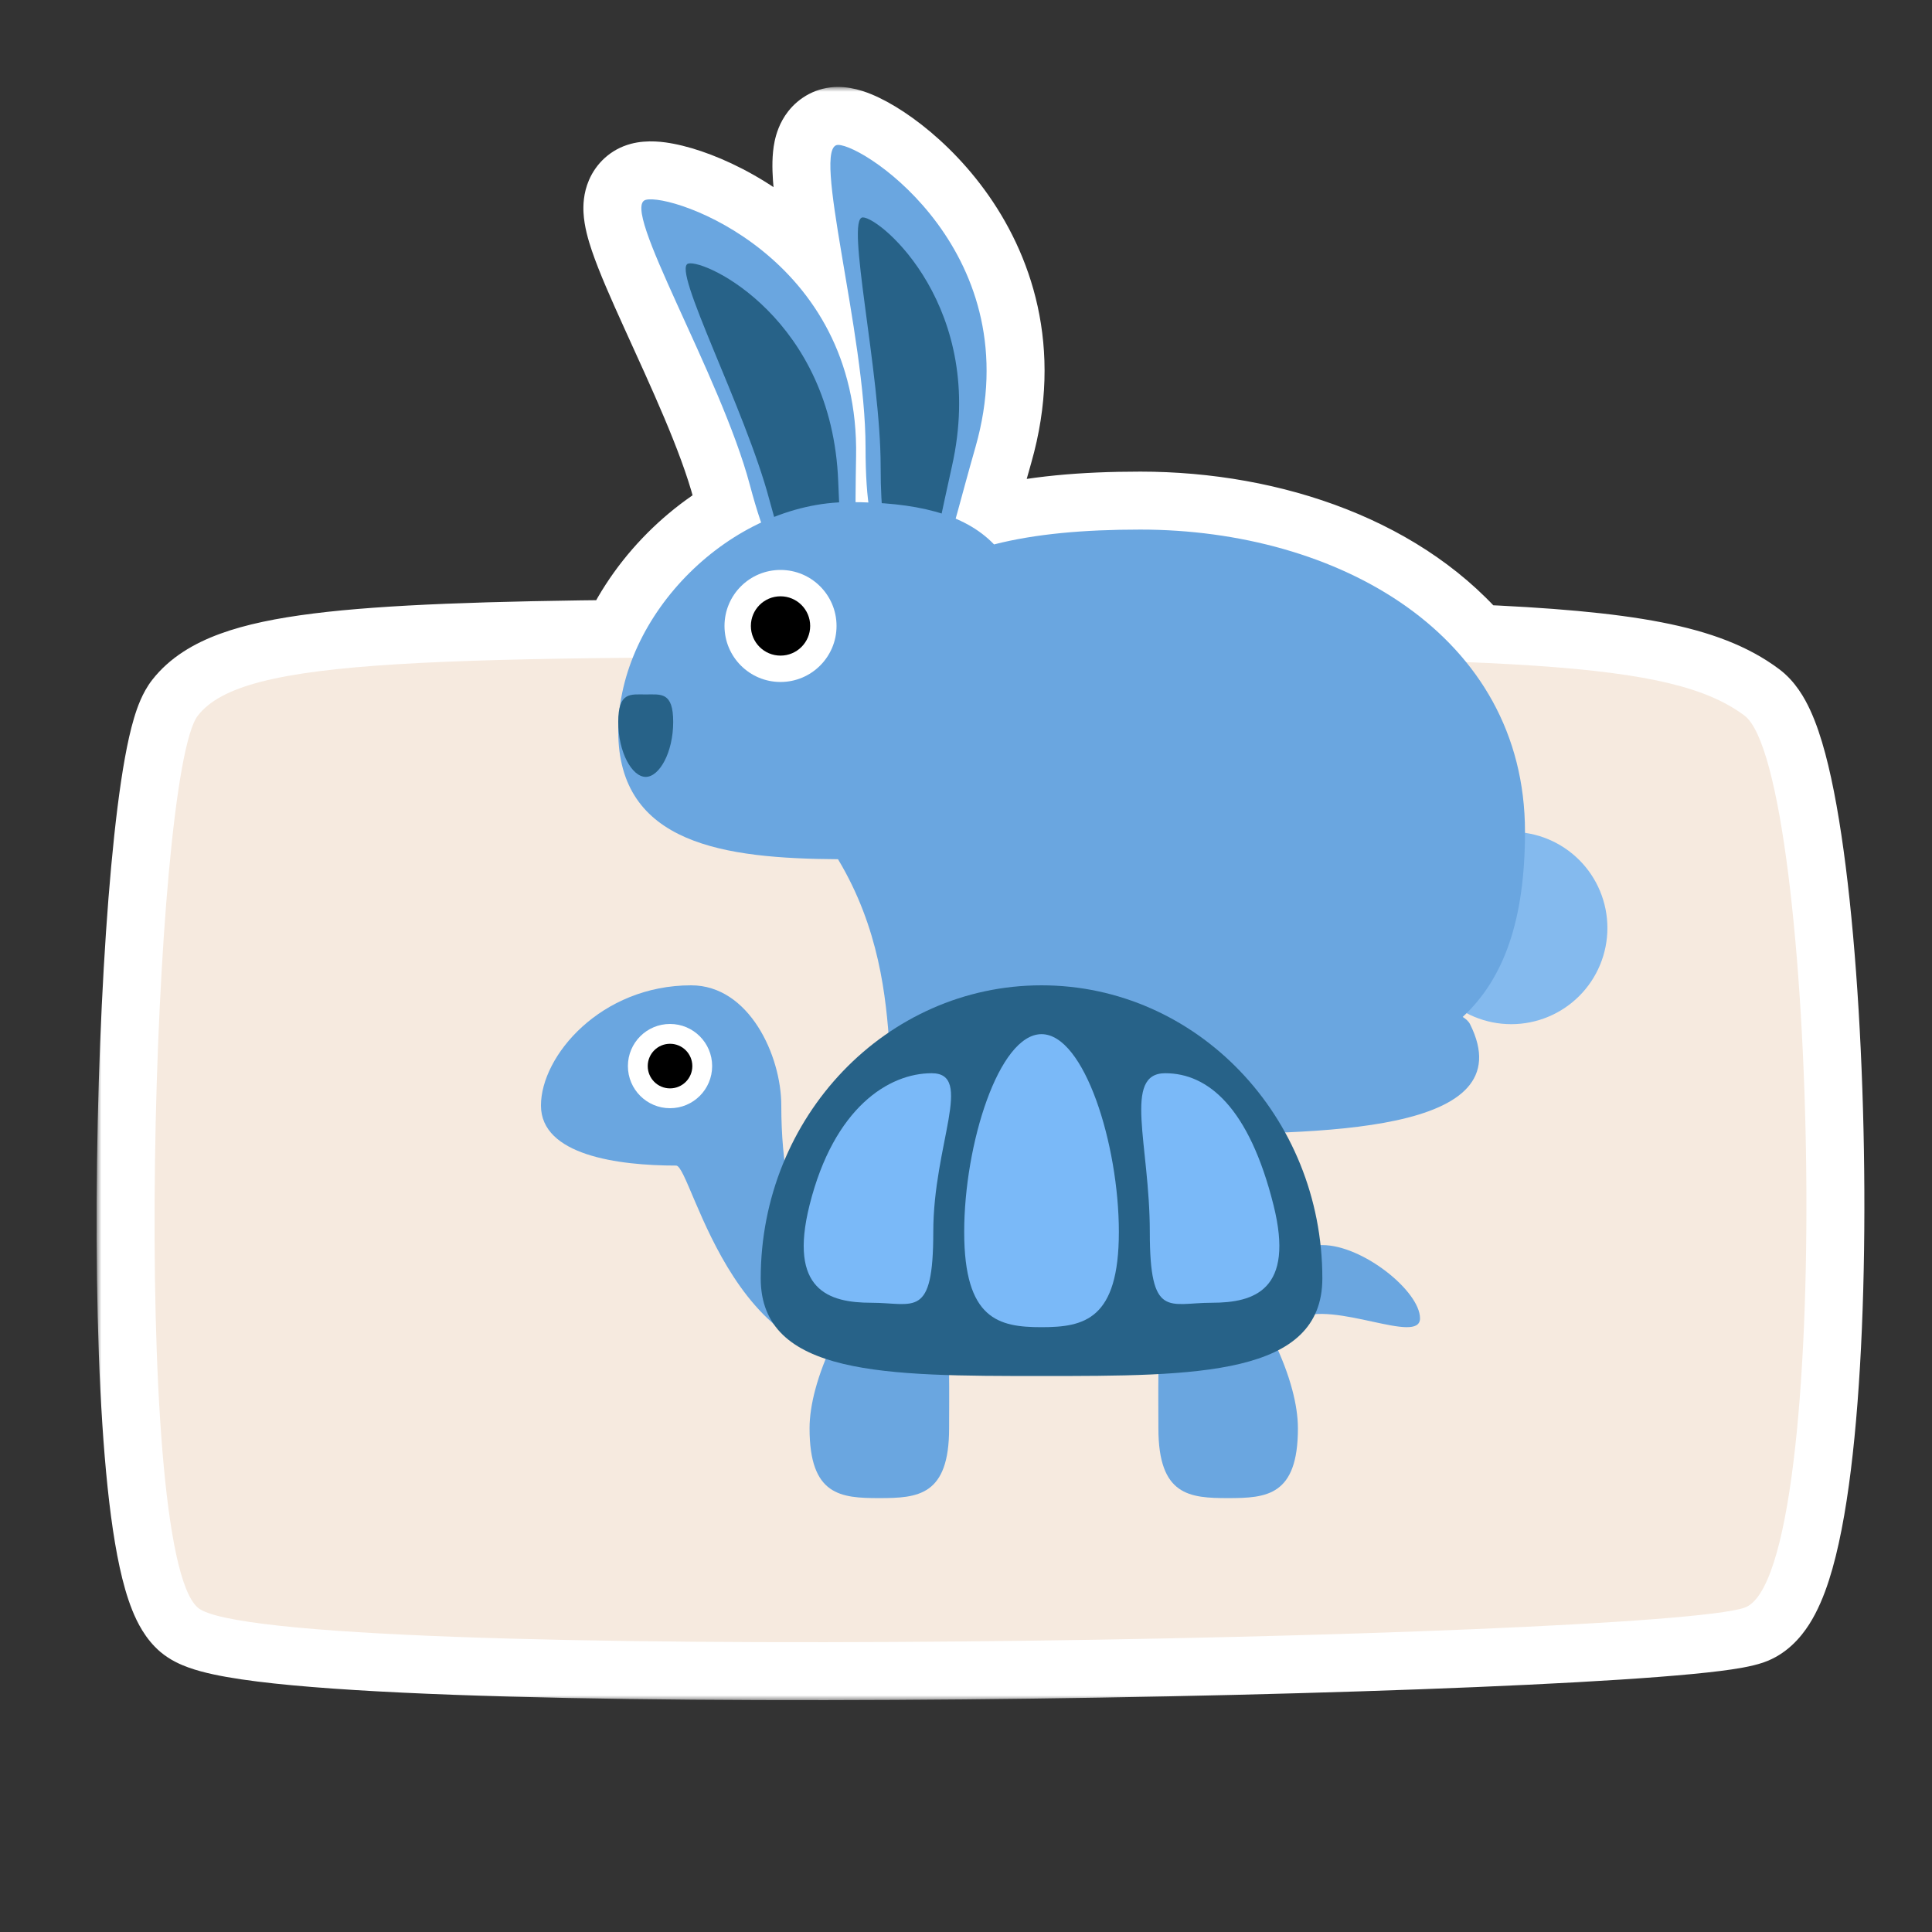<svg width="200" height="200" viewBox="0 0 200 200" fill="none" xmlns="http://www.w3.org/2000/svg">
<rect x="0" y="0" width="200" height="200" fill="#333333" stroke="none"/>
<mask id="path-1-outside-1_1062_22532" maskUnits="userSpaceOnUse" x="10" y="9" width="184" height="167" fill="black">
<rect fill="white" x="10" y="9" width="184" height="167"/>
<path d="M86.756 15C89.601 15 106.668 26.378 100.979 46.289C100.018 49.653 99.401 52.023 98.929 53.691C100.492 54.353 101.819 55.229 102.904 56.358C107.153 55.269 112.193 54.822 118.044 54.822C131.472 54.822 144.456 59.52 151.776 68.541C168.683 69.22 176.117 70.732 180.586 74.076C188.165 79.75 190.059 163.186 180.586 166.429C171.113 169.669 27.589 172.505 20.484 166.429C13.379 160.351 15.748 80.155 20.484 74.076C24.06 69.489 35.737 68.364 65.501 68.089C67.885 62.066 72.877 56.858 78.792 54.093C78.413 52.993 78.025 51.705 77.625 50.2C74.602 38.814 64.097 21.417 66.847 20.689C69.595 19.957 89.011 26.577 88.621 47.281C88.587 49.124 88.574 50.675 88.566 51.984C89.017 51.99 89.461 51.998 89.896 52.014C89.706 50.529 89.601 48.655 89.601 46.289C89.601 34.508 83.912 15.001 86.756 15Z"/>
</mask>
<path d="M86.756 15C89.601 15 106.668 26.378 100.979 46.289C100.018 49.653 99.401 52.023 98.929 53.691C100.492 54.353 101.819 55.229 102.904 56.358C107.153 55.269 112.193 54.822 118.044 54.822C131.472 54.822 144.456 59.52 151.776 68.541C168.683 69.22 176.117 70.732 180.586 74.076C188.165 79.75 190.059 163.186 180.586 166.429C171.113 169.669 27.589 172.505 20.484 166.429C13.379 160.351 15.748 80.155 20.484 74.076C24.06 69.489 35.737 68.364 65.501 68.089C67.885 62.066 72.877 56.858 78.792 54.093C78.413 52.993 78.025 51.705 77.625 50.2C74.602 38.814 64.097 21.417 66.847 20.689C69.595 19.957 89.011 26.577 88.621 47.281C88.587 49.124 88.574 50.675 88.566 51.984C89.017 51.99 89.461 51.998 89.896 52.014C89.706 50.529 89.601 48.655 89.601 46.289C89.601 34.508 83.912 15.001 86.756 15Z" fill="#7AB9F8"/>
<path d="M86.756 15L86.756 9L86.754 9L86.756 15ZM100.979 46.289L95.21 44.641L95.21 44.641L100.979 46.289ZM98.929 53.691L93.156 52.059C92.332 54.969 93.804 58.037 96.589 59.216L98.929 53.691ZM102.904 56.358L98.576 60.514C100.074 62.075 102.298 62.708 104.394 62.17L102.904 56.358ZM118.044 54.822L118.044 48.822L118.044 48.822L118.044 54.822ZM151.776 68.541L147.117 72.322C148.203 73.66 149.813 74.467 151.535 74.536L151.776 68.541ZM180.586 74.076L184.182 69.273L184.181 69.272L180.586 74.076ZM180.586 166.429L182.528 172.106L182.53 172.105L180.586 166.429ZM20.484 166.429L16.583 170.988L16.584 170.989L20.484 166.429ZM20.484 74.076L15.752 70.387L15.751 70.389L20.484 74.076ZM65.501 68.089L65.557 74.089C67.998 74.066 70.182 72.567 71.08 70.297L65.501 68.089ZM78.792 54.093L81.334 59.528C84.114 58.228 85.465 55.039 84.465 52.137L78.792 54.093ZM77.625 50.2L83.425 48.662L83.424 48.66L77.625 50.2ZM66.847 20.689L68.384 26.488L68.39 26.487L66.847 20.689ZM88.621 47.281L94.62 47.394L94.62 47.394L88.621 47.281ZM88.566 51.984L82.566 51.947C82.545 55.248 85.195 57.946 88.497 57.984L88.566 51.984ZM89.896 52.014L89.674 58.01C91.435 58.075 93.136 57.362 94.325 56.061C95.514 54.76 96.071 53.002 95.848 51.254L89.896 52.014ZM89.601 46.289L83.601 46.289L83.601 46.289L89.601 46.289ZM86.756 15V21C85.665 21 85.194 20.636 85.817 20.935C86.17 21.105 86.744 21.433 87.47 21.956C88.917 22.999 90.677 24.609 92.229 26.726C95.251 30.846 97.456 36.779 95.21 44.641L100.979 46.289L106.748 47.937C110.191 35.888 106.707 26.176 101.906 19.63C99.547 16.413 96.863 13.934 94.487 12.222C93.302 11.367 92.121 10.651 91.018 10.121C90.185 9.72 88.559 9 86.756 9V15ZM100.979 46.289L95.21 44.641C94.316 47.77 93.515 50.787 93.156 52.059L98.929 53.691L104.703 55.324C105.287 53.258 105.72 51.536 106.748 47.937L100.979 46.289ZM98.929 53.691L96.589 59.216C97.513 59.608 98.131 60.051 98.576 60.514L102.904 56.358L107.232 52.203C105.507 50.407 103.471 49.099 101.269 48.166L98.929 53.691ZM102.904 56.358L104.394 62.17C107.965 61.255 112.45 60.822 118.044 60.822L118.044 54.822L118.044 48.822C111.937 48.822 106.342 49.283 101.414 50.546L102.904 56.358ZM118.044 54.822V60.822C130.319 60.822 141.293 65.144 147.117 72.322L151.776 68.541L156.435 64.76C147.618 53.895 132.624 48.822 118.044 48.822V54.822ZM151.776 68.541L151.535 74.536C159.91 74.872 165.628 75.407 169.7 76.199C173.73 76.982 175.742 77.945 176.992 78.88L180.586 74.076L184.181 69.272C180.962 66.863 177.022 65.398 171.99 64.419C167.001 63.449 160.548 62.888 152.016 62.546L151.776 68.541ZM180.586 74.076L176.991 78.879C176.255 78.329 176.194 77.884 176.495 78.535C176.724 79.03 177.024 79.858 177.355 81.093C178.013 83.549 178.631 86.984 179.163 91.196C180.222 99.579 180.864 110.402 180.981 121.229C181.098 132.07 180.685 142.689 179.694 150.691C179.194 154.727 178.577 157.844 177.907 159.919C177.569 160.968 177.295 161.5 177.173 161.691C176.996 161.969 177.385 161.183 178.643 160.752L180.586 166.429L182.53 172.105C184.972 171.269 186.456 169.451 187.288 168.148C188.176 166.757 188.825 165.159 189.327 163.605C190.337 160.475 191.067 156.497 191.603 152.166C192.684 143.434 193.1 132.232 192.98 121.099C192.86 109.952 192.2 98.65 191.068 89.692C190.505 85.233 189.805 81.193 188.946 77.987C188.519 76.392 188.01 74.843 187.383 73.49C186.829 72.294 185.865 70.533 184.182 69.273L180.586 74.076ZM180.586 166.429L178.644 160.752C178.715 160.727 178.184 160.872 176.559 161.076C175.118 161.257 173.192 161.442 170.814 161.626C166.07 161.994 159.737 162.344 152.321 162.655C137.499 163.279 118.515 163.746 99.591 163.923C80.657 164.099 61.858 163.985 47.386 163.452C40.135 163.185 34.072 162.816 29.657 162.341C27.436 162.101 25.762 161.849 24.617 161.601C24.041 161.477 23.714 161.378 23.572 161.327C23.318 161.235 23.776 161.35 24.383 161.869L20.484 166.429L16.584 170.989C17.635 171.887 18.804 172.364 19.511 172.618C20.329 172.913 21.212 173.142 22.081 173.33C23.822 173.707 25.97 174.013 28.372 174.272C33.203 174.792 39.592 175.173 46.944 175.444C61.678 175.986 80.683 176.1 99.703 175.922C118.732 175.744 137.85 175.275 152.825 174.645C160.307 174.33 166.797 173.974 171.742 173.59C174.21 173.399 176.346 173.197 178.052 172.983C179.573 172.792 181.273 172.535 182.528 172.106L180.586 166.429ZM20.484 166.429L24.384 161.87C25.049 162.439 25.084 162.855 24.826 162.214C24.628 161.722 24.377 160.904 24.113 159.69C23.587 157.274 23.142 153.914 22.8 149.793C22.119 141.589 21.896 131.015 22.043 120.335C22.189 109.667 22.702 99.043 23.462 90.764C23.843 86.612 24.277 83.151 24.737 80.609C24.968 79.331 25.186 78.394 25.374 77.766C25.62 76.942 25.654 77.203 25.217 77.764L20.484 74.076L15.751 70.389C14.722 71.71 14.182 73.309 13.877 74.33C13.512 75.549 13.201 76.964 12.928 78.472C12.38 81.503 11.908 85.352 11.512 89.668C10.717 98.326 10.194 109.27 10.044 120.17C9.895 131.059 10.116 142.053 10.841 150.786C11.202 155.132 11.7 159.083 12.387 162.24C12.729 163.812 13.151 165.346 13.696 166.699C14.181 167.904 15.03 169.659 16.583 170.988L20.484 166.429ZM20.484 74.076L25.216 77.765C25.182 77.808 25.462 77.406 26.903 76.879C28.357 76.347 30.576 75.838 33.919 75.419C40.613 74.579 50.644 74.227 65.557 74.089L65.501 68.089L65.446 62.089C50.594 62.227 39.904 62.574 32.425 63.512C28.681 63.982 25.45 64.632 22.779 65.61C20.094 66.592 17.573 68.051 15.752 70.387L20.484 74.076ZM65.501 68.089L71.08 70.297C72.882 65.743 76.761 61.666 81.334 59.528L78.792 54.093L76.251 48.657C68.993 52.051 62.888 58.389 59.922 65.881L65.501 68.089ZM78.792 54.093L84.465 52.137C84.143 51.203 83.795 50.059 83.425 48.662L77.625 50.2L71.826 51.739C72.254 53.352 72.684 54.783 73.12 56.048L78.792 54.093ZM77.625 50.2L83.424 48.66C81.751 42.357 78.084 34.587 75.535 28.969C74.176 25.973 73.161 23.659 72.63 22.087C72.339 21.222 72.373 21.087 72.388 21.383C72.395 21.512 72.443 22.344 71.992 23.39C71.414 24.73 70.173 26.014 68.384 26.488L66.847 20.689L65.31 14.889C63.177 15.454 61.696 16.959 60.972 18.64C60.374 20.027 60.368 21.317 60.405 22.015C60.48 23.446 60.908 24.879 61.261 25.925C62.021 28.176 63.306 31.059 64.607 33.927C67.379 40.035 70.477 46.658 71.826 51.74L77.625 50.2ZM66.847 20.689L68.39 26.487C67.333 26.768 66.783 26.536 67.462 26.666C67.846 26.739 68.486 26.909 69.321 27.228C70.987 27.865 73.101 28.969 75.145 30.617C79.122 33.825 82.776 38.994 82.623 47.168L88.621 47.281L94.62 47.394C94.856 34.864 88.997 26.372 82.677 21.276C79.572 18.772 76.341 17.065 73.606 16.019C72.24 15.497 70.915 15.108 69.713 14.879C68.806 14.705 67.048 14.426 65.305 14.89L66.847 20.689ZM88.621 47.281L82.623 47.168C82.587 49.047 82.574 50.627 82.566 51.947L88.566 51.984L94.566 52.022C94.574 50.724 94.586 49.2 94.62 47.394L88.621 47.281ZM88.566 51.984L88.497 57.984C88.927 57.989 89.312 57.996 89.674 58.01L89.896 52.014L90.118 46.018C89.609 45.999 89.108 45.99 88.635 45.985L88.566 51.984ZM89.896 52.014L95.848 51.254C95.7 50.1 95.601 48.495 95.601 46.289L89.601 46.289L83.601 46.289C83.601 48.814 83.712 50.958 83.944 52.774L89.896 52.014ZM89.601 46.289H95.601C95.601 39.767 94.051 31.317 93.029 25.233C92.484 21.989 92.098 19.492 91.988 17.836C91.928 16.925 91.995 16.803 91.934 17.092C91.908 17.219 91.741 18.034 91.038 18.929C90.138 20.074 88.611 20.999 86.759 21L86.756 15L86.754 9C84.546 9.001 82.731 10.078 81.601 11.516C80.669 12.702 80.333 13.948 80.189 14.631C79.896 16.033 79.941 17.527 80.014 18.629C80.171 20.999 80.674 24.116 81.195 27.221C82.306 33.836 83.601 41.03 83.601 46.289H89.601Z" fill="white" mask="url(#path-1-outside-1_1062_22532)"/>
<path d="M20.484 74.076C25.221 68 44.168 68 100.535 68C156.902 68 173.007 68.405 180.586 74.076C188.165 79.747 190.059 163.188 180.586 166.429C171.112 169.669 27.589 172.505 20.484 166.429C13.379 160.353 15.748 80.152 20.484 74.076Z" fill="#F6EADF"/>
<path d="M89.601 46.289C89.601 34.507 83.912 15 86.756 15C89.601 15 106.668 26.378 100.979 46.289C97.742 57.618 98.43 57.667 95.29 57.667C92.15 57.667 89.601 58.071 89.601 46.289Z" fill="#6AA6E0"/>
<path d="M91.165 48.291C91.165 38.581 87.476 22.507 89.322 22.507C91.165 22.507 102.23 31.882 98.541 48.291C96.442 57.627 96.888 57.667 94.852 57.667C92.815 57.667 91.165 58 91.165 48.291Z" fill="#276288"/>
<path d="M77.625 50.2C74.601 38.814 64.097 21.417 66.847 20.689C69.595 19.958 89.011 26.577 88.621 47.282C88.4 59.063 89.079 58.932 86.042 59.737C83.004 60.542 80.646 61.586 77.625 50.2Z" fill="#6AA6E0"/>
<path d="M79.644 51.733C77.155 42.349 69.464 27.757 71.247 27.285C73.031 26.81 86.129 33.037 86.772 49.842C87.139 59.402 87.583 59.328 85.614 59.851C83.646 60.372 82.136 61.117 79.644 51.733Z" fill="#276288"/>
<path d="M146.487 96.067C146.487 98.707 147.536 101.239 149.403 103.106C151.27 104.973 153.802 106.022 156.443 106.022C159.083 106.022 161.616 104.973 163.483 103.106C165.35 101.239 166.398 98.707 166.398 96.067C166.398 93.426 165.35 90.894 163.483 89.027C161.616 87.16 159.083 86.111 156.443 86.111C153.802 86.111 151.27 87.16 149.403 89.027C147.536 90.894 146.487 93.426 146.487 96.067Z" fill="#84BAEE"/>
<path d="M151.419 105.271C155.668 101.34 157.867 95.265 157.867 86.111C157.867 65.688 138.468 54.822 118.045 54.822C112.194 54.822 107.153 55.269 102.904 56.358C99.817 53.144 94.768 51.978 87.893 51.978C75.765 51.978 64 63.552 64 75.681C64 87.428 75.037 88.87 86.753 88.947L86.756 88.956C95.289 103.178 89.6 117.4 95.289 117.4C99.806 117.4 100.733 111.094 100.924 104.956C103.962 106.842 107.347 108.343 110.968 109.441C108.473 110.932 106.667 112.482 106.667 113.133C106.667 117.062 112.356 117.4 120.889 117.4C136.596 117.4 157.867 117.4 152.178 106.022C152.024 105.718 151.748 105.482 151.419 105.271Z" fill="#6AA6E0"/>
<path d="M80.799 70.598C84.001 70.598 86.598 68.001 86.598 64.799C86.598 61.596 84.001 59 80.799 59C77.596 59 75 61.596 75 64.799C75 68.001 77.596 70.598 80.799 70.598Z" fill="white"/>
<path d="M80.799 67.869C82.495 67.869 83.869 66.494 83.869 64.799C83.869 63.103 82.495 61.729 80.799 61.729C79.104 61.729 77.73 63.103 77.73 64.799C77.73 66.494 79.104 67.869 80.799 67.869Z" fill="black"/>
<path d="M69.689 74.734C69.689 77.874 68.267 80.423 66.844 80.423C65.422 80.423 64 77.874 64 74.734C64 71.593 65.274 71.889 66.844 71.889C68.415 71.889 69.689 71.593 69.689 74.734Z" fill="#276288"/>
<path d="M80.879 114.442C80.879 139.32 97.499 138.893 93.917 139.917C76.222 144.972 71.665 120.66 69.994 120.66C63.983 120.66 56 119.591 56 114.442C56 109.287 62.218 102 71.548 102C77.562 102 80.879 109.287 80.879 114.442ZM147 136.474C147 139.265 138.107 134.601 134.361 136.474C129.306 139.002 129.306 134.209 129.306 131.418C129.306 128.627 132.7 128.89 136.889 128.89C141.078 128.89 147 133.681 147 136.474Z" fill="#6AA6E0"/>
<path d="M98.251 147.861C98.251 154.84 95.018 155.083 91.029 155.083C87.04 155.083 83.805 154.838 83.805 147.861C83.805 146.625 84.019 145.26 84.396 143.85C86.14 137.303 91.358 129.805 94.639 129.805C98.627 129.805 98.251 140.882 98.251 147.861ZM119.917 147.861C119.917 154.84 123.147 155.083 127.136 155.083C131.127 155.083 134.36 154.838 134.36 147.861C134.36 146.625 134.145 145.26 133.769 143.85C132.022 137.303 126.807 129.805 123.526 129.805C119.537 129.805 119.917 140.882 119.917 147.861Z" fill="#6AA6E0"/>
<path d="M136.889 132.333C136.889 142.444 123.873 142.444 107.819 142.444C91.766 142.444 78.75 142.444 78.75 132.333C78.75 115.582 91.766 102 107.819 102C123.873 102 136.889 115.582 136.889 132.333Z" fill="#276288"/>
<path d="M69.36 114.721C71.769 114.721 73.721 112.769 73.721 110.36C73.721 107.952 71.769 106 69.36 106C66.952 106 65 107.952 65 110.36C65 112.769 66.952 114.721 69.36 114.721Z" fill="white"/>
<path d="M69.361 112.669C70.636 112.669 71.67 111.635 71.67 110.36C71.67 109.085 70.636 108.052 69.361 108.052C68.086 108.052 67.053 109.085 67.053 110.36C67.053 111.635 68.086 112.669 69.361 112.669Z" fill="black"/>
<path d="M115.824 127.531C115.824 136.608 112.24 137.389 107.819 137.389C103.398 137.389 99.813 136.605 99.813 127.531C99.813 118.456 103.395 107.056 107.819 107.056C112.242 107.056 115.824 118.456 115.824 127.531ZM131.833 124.75C134.034 133.552 129.851 134.861 125.43 134.861C121.009 134.861 119.027 136.605 119.027 127.531C119.027 118.456 116.206 111.1 120.627 111.1C125.046 111.1 129.305 114.639 131.833 124.75ZM96.613 127.531C96.613 136.608 94.629 134.861 90.208 134.861C85.786 134.861 81.603 133.552 83.805 124.75C86.333 114.639 92.023 111.1 96.444 111.1C100.867 111.1 96.613 118.456 96.613 127.531Z" fill="#7AB9F8"/>
</svg>
